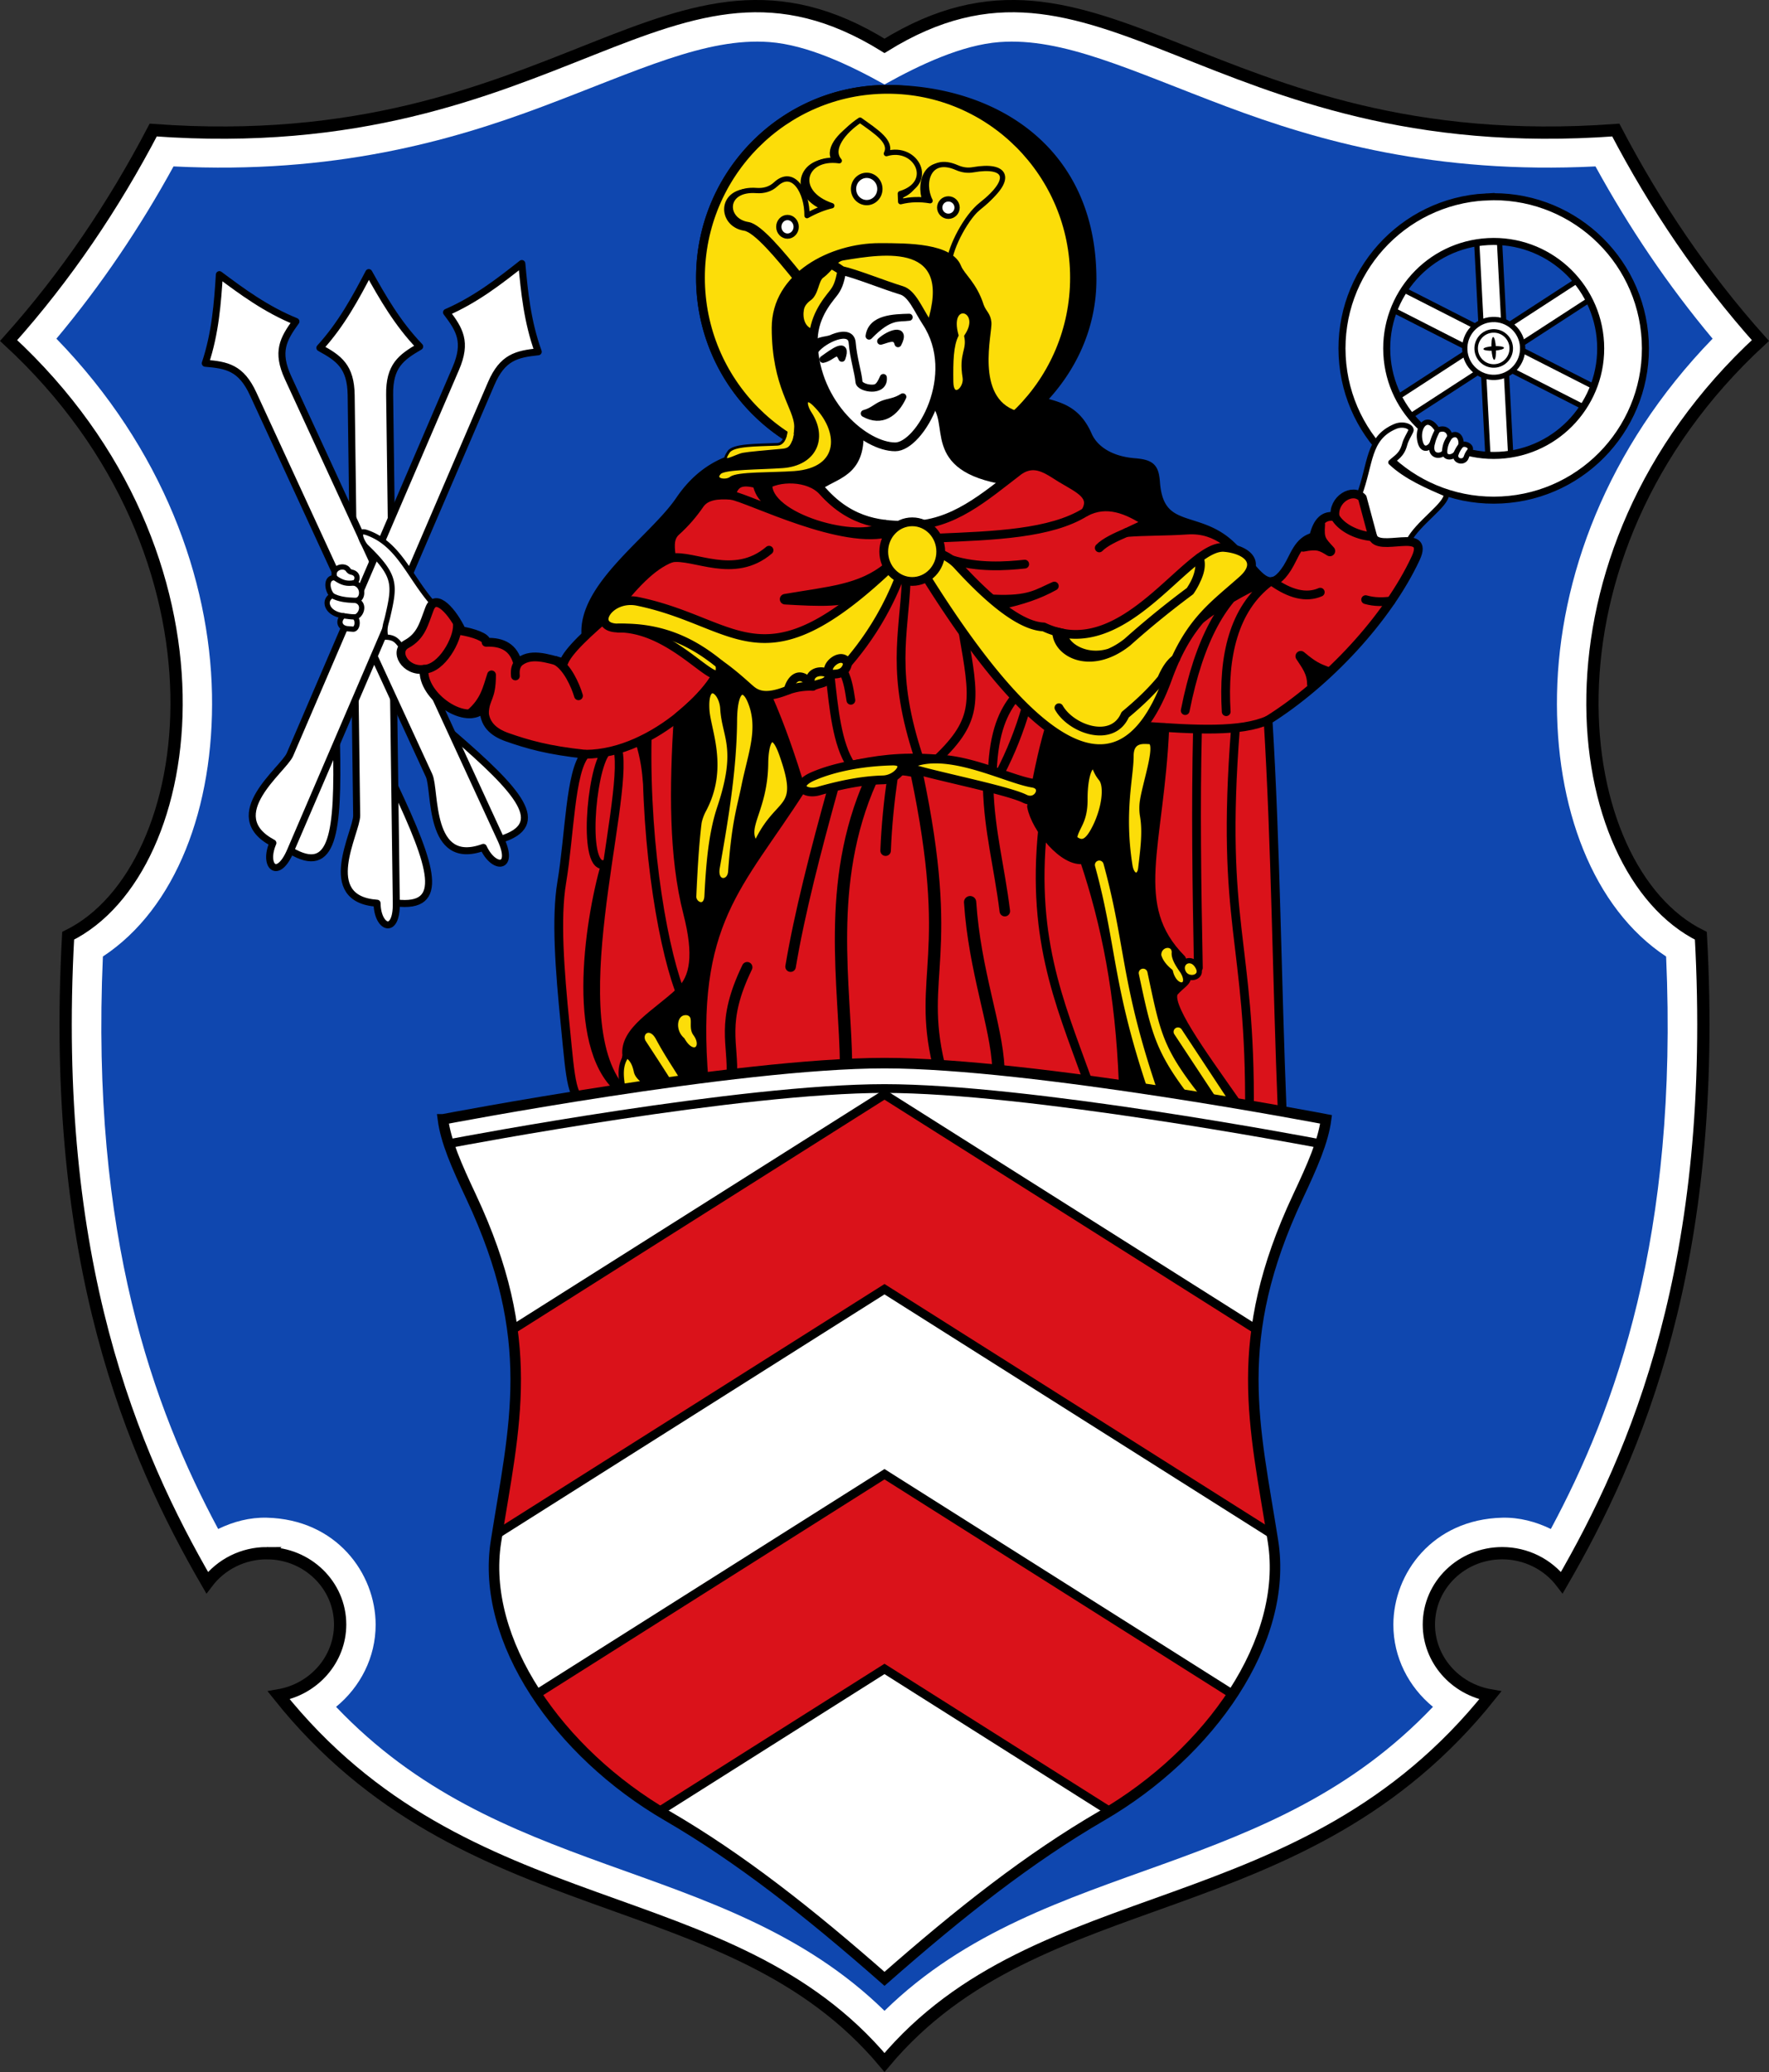<svg height="590.634" width="504.292" xmlns:xlink="http://www.w3.org/1999/xlink" xmlns="http://www.w3.org/2000/svg"><rect width="100%" height="100%" fill="#333333" stroke="none"/><path style="display:inline;opacity:1;fill:#fff;stroke:#000;stroke-width:3.5;stroke-linecap:butt;stroke-linejoin:miter;stroke-miterlimit:4;stroke-dasharray:none" d="M-74.436 626.334c11.553-.001 20.926 9.102 20.92 20.332-.005 9.958-7.44 18.442-17.515 20.19 53.414 66.933 128.515 51.836 172.698 104.644 44.182-52.808 119.283-37.71 172.697-104.645-10.074-1.747-17.51-10.231-17.515-20.189-.006-11.23 9.367-20.333 20.92-20.332 6.702 0 12.998 3.124 16.99 8.398 21.201-36.601 44.769-91.222 39.625-184.399-38.094-18.774-49.931-107.98 16.975-169.666-16.433-18.366-29.964-38.493-41.225-60-116.686 8.595-147.101-62.024-208.467-24-61.366-38.024-91.782 32.595-208.468 24-11.26 21.507-24.792 41.634-41.224 60 66.906 61.685 55.068 150.892 16.975 169.666-5.145 93.177 18.423 147.798 39.625 184.4 3.991-5.275 10.287-8.398 16.99-8.399z" transform="translate(150.48 -183.593)"/><path style="display:inline;opacity:1;fill:#0f47af;stroke:none;stroke-width:3.5" d="M181.115 714.959c27.348-9.883 53.762-20.516 76.894-44.828-6.881-5.635-11.3-14.08-11.28-23.46.033-14.586 11.165-29.973 31.042-30.456 4.866-.118 9.591 1.14 13.848 3.219 18.476-34.48 36.367-83.393 32.865-163.186-20.83-13.704-31.746-42.5-31.104-74.857.648-32.668 13.91-69.88 44.35-101.258-12.854-15.373-23.9-31.805-33.385-49.104-45.636 2.276-79.002-7.23-105.125-17.04-27.38-10.283-46.587-19.776-64.799-18.4-10.684.809-22.669 6.455-32.754 12.08-10.086-5.625-22.07-11.271-32.755-12.08-18.212-1.376-37.418 8.117-64.799 18.4-26.123 9.81-59.488 19.316-105.125 17.04-9.484 17.299-20.53 33.731-33.384 49.104 30.439 31.378 43.7 68.59 44.35 101.258.641 32.356-10.274 61.153-31.104 74.857-3.503 79.793 14.388 128.706 32.865 163.186 4.256-2.08 8.982-3.337 13.847-3.22 19.877.484 31.01 15.871 31.042 30.458.02 9.378-4.398 17.824-11.28 23.459 23.132 24.312 49.546 34.945 76.895 44.828 27.571 9.964 56.332 19.166 79.448 41.824 23.115-22.658 51.876-31.86 79.448-41.824z" transform="translate(150.48 -183.593)"/><g transform="translate(157.479 -183.593)"><g style="display:inline"><path style="display:inline;opacity:1;fill:#fff;stroke:#000;stroke-width:1.5;stroke-linejoin:round" transform="rotate(-153)" d="M-410.656-133.511h86.255v6.503h-86.255zm24.38-35.724 43.127 74.7-5.631 3.25-43.128-74.699zm43.127 3.251-43.127 74.7-5.632-3.252 43.128-74.7z"/><g style="display:inline" transform="rotate(-3)"><circle style="display:inline;opacity:1;fill:#fff;stroke:#000;stroke-width:1.5;stroke-linecap:butt;stroke-miterlimit:4;stroke-dasharray:none" cx="253.159" cy="296.572" r="8.254"/><circle style="display:inline;opacity:1;fill:none;stroke:#000;stroke-width:1;stroke-linecap:butt;stroke-miterlimit:4;stroke-dasharray:none" cx="253.159" cy="296.572" r="5"/></g><path style="display:inline;opacity:1;fill:#fff;stroke:#000;stroke-width:2;stroke-linecap:butt;stroke-miterlimit:4;stroke-dasharray:none" d="M266.07 239.727c-23.853 1.25-42.177 21.599-40.927 45.453 1.25 23.853 21.6 42.178 45.455 40.927 23.853-1.25 42.176-21.602 40.925-45.455-1.25-23.853-21.6-42.175-45.453-40.925zm.666 12.732c16.822-.882 31.173 12.04 32.055 28.861.882 16.822-12.04 31.173-28.861 32.055-16.822.882-31.173-12.04-32.055-28.861-.882-16.822 12.04-31.173 28.861-32.055z"/><path style="opacity:1;fill:#000;stroke:none;stroke-width:.5;stroke-linecap:butt;stroke-linejoin:round;stroke-miterlimit:4;stroke-dasharray:none" d="M268.18 279.67c.356-.017.715 1.424.8 3.216.085 1.792-.136 3.26-.493 3.278-.357.016-.715-1.424-.8-3.217-.085-1.792.136-3.26.493-3.277zm-2.781 3.417c-.02-.357 1.277-.723 2.897-.816 1.62-.094 2.951.119 2.972.475.02.357-1.277.723-2.897.817-1.62.094-2.951-.12-2.972-.476z"/></g><g style="display:inline"><g id="a" style="fill:#fff;stroke:#000"><path style="opacity:1;fill:#fff;stroke:#000;stroke-width:2;stroke-linecap:butt;stroke-linejoin:round;stroke-miterlimit:4;stroke-dasharray:none" d="M-44.505 440.986c14.086 1.645 10.463-10.078-.508-33.335"/><path style="opacity:1;fill:#fff;stroke:#000;stroke-width:2;stroke-linecap:butt;stroke-linejoin:round;stroke-miterlimit:4;stroke-dasharray:none" d="M-37.841 282.371c-5.347 3.111-8.668 5.548-8.56 13.752l1.897 144.955c.12 9.255-5.392 7.082-5.485-.02-16.858-1.18-5.75-20.335-5.812-25.008l-1.568-119.784c-.107-8.204-3.491-10.553-8.917-13.522 6.152-6.726 10.261-14.416 13.944-21.447 3.866 6.932 8.175 14.512 14.501 21.074z"/></g><use xlink:href="#a" width="100%" height="100%" transform="rotate(-24 -72.273 361.796)" style="opacity:1"/><use xlink:href="#a" transform="rotate(24 -24.463 362.612)" width="100%" height="100%"/></g><path style="opacity:1;fill:#fff;stroke:#000;stroke-width:1.5;stroke-linecap:round;stroke-linejoin:round;stroke-miterlimit:4;stroke-dasharray:none" d="M244.08 337.837c2.508-5.087 11.012-10.453 10.747-13.394-5.112-2.235-11.383-4.823-15.81-9.043 1.433-1.376 3.131-2.05 3.937-5.125.363-1.384 1.16-2.545 1.75-3.813.53-1.137-2.045-2.32-4.437-1.312-7.927 3.337-6.885 10.615-10.313 19.687 1.96.306 2.605 11.983 5.115 13.003 2.764.598 5.932.184 9.01-.003z"/><path style="opacity:1;fill:#fff;stroke:#000;stroke-width:1.5;stroke-linecap:round;stroke-linejoin:round;stroke-miterlimit:4;stroke-dasharray:none" d="M247.235 308.9c-.623-3.784 2.188-7.463 5.094-2.688 2.233-1 3.496.447 3.5 1.875 2.207-1.754 3.563.592 3.125 2.5 1.104-1.004 3.344.299 2.594 1.407-.385.568-.703.912-1.031 1.906-.632 1.914-3.617 1.13-2.938-.938-1.392 1.372-3.239 1.061-3.25-.5-.849 1.422-4.673 1.595-3.437-2.75-.473 1.414-2.993 3.217-3.657-.812z"/><path style="opacity:1;fill:#fff;stroke:#000;stroke-width:1.5;stroke-linecap:round;stroke-linejoin:round;stroke-miterlimit:4;stroke-dasharray:none" d="M257.58 312.962a9.377 9.377 0 0 1 1.374-2.375m-4.625 1.875c.113-2.232.82-3.275 1.5-4.375m-4.937 1.625c.404-1.487.957-2.533 1.437-3.5M-34.17 355.525c-6.823-7.886-9.623-16.943-18.75-20.125-3.27-1.14-1.292 2.997-.188 4.062 8.609 8.308 8.264 10.686 6.125 20-.446 1.941-1.099 3.052-.563 5.75 2.94.02 3.48 1.552 4.625 2.75 4.714-1.674 6.614-7.218 8.75-12.437zM-61.994 348.3c-1.232-2.755 2.539-4.002 3.713-2.343.524.741.902.66 1.414.84 1.8.634 1.238 2.758.22 2.96 2.897.65 2.88 4.61.708 4.995 2.937 1.123 1.125 4.813-.486 4.684 1.236.79.878 3.757-.575 3.492l-1.635-.133c-2.49-.442-2.29-2.727-.928-3.668-5.002-.6-5.78-4.601-3.226-5.745-1.63-1.81-1.78-5.356.795-5.083z"/><path style="opacity:1;fill:#fff;stroke:#000;stroke-width:1.5;stroke-linecap:round;stroke-linejoin:round;stroke-miterlimit:4;stroke-dasharray:none" d="M-59.563 359.127c1.263.153 2.12.326 3.138.31m-6.364-6.055c1.9 1.011 3.838 1.274 6.85 1.37m-6.055-6.453c2.16 1.554 3.489 1.713 5.348 1.459"/><g><g style="display:inline"><path style="display:inline;opacity:1;fill:#000;stroke:#000;stroke-width:2.5;stroke-linejoin:round" d="M194.572 340.198c-9.738-10.71-21.45-3.789-22.618-18.986-.323-4.2-1.154-5.36-6-5.75-7.544-.608-11.783-4.093-13.375-7.75-3.291-7.561-8.437-8.29-13.367-9.732 8.917-9.16 14.617-21.171 14.617-34.735 0-37.65-28.87-54.187-58.313-54.187-29.444 0-53.312 24.036-53.312 53.687a53.736 53.736 0 0 0 24.953 45.47c3.074 8.892-17.085-2.27-30.819 17.987-7.497 11.06-27.955 24.51-26.781 38.538"/><ellipse style="display:inline;opacity:1;fill:#fcdd09;stroke:#000;stroke-width:2.5;stroke-linejoin:round;stroke-miterlimit:4;stroke-dasharray:none" cx="95.516" cy="262.745" rx="53.313" ry="53.688"/></g><g style="display:inline"><path style="display:inline;opacity:1;fill:none;stroke:#000;stroke-width:1.5;stroke-linejoin:round;stroke-miterlimit:4;stroke-dasharray:none" d="M112.06 259.585c.49-4.83 4.994-13.322 9.192-16.617 9.454-7.419 7.24-11.66-2.298-9.988-1.583.278-3.077-.712-4.684-1.414-8.036-3.507-10.228 5.089-7.602 10.253-2.799-.48-5.598-.433-8.397.265l-.088-2.298c10.119-3.08 4.544-13.96-3.978-11.402 1.648-3.353-2.678-6.104-7.513-9.546-4.882 3.245-8.738 7.597-5.922 10.872-10.257-1.448-13.428 9.734-2.12 13.523-2.136.5-4.466 1.387-7.072 2.829.08-6.566-3.878-13.652-8.927-8.927-1.492 1.395-3.435 1.169-5.48 1.016-9.58-.714-9.466 9.376-2.387 10.474 3.307.513 9.763 8.375 14.584 14.319"/><path style="display:inline;opacity:1;fill:#fcdd09;stroke:#000;stroke-width:1.5;stroke-linejoin:round;stroke-miterlimit:4;stroke-dasharray:none" d="M113.06 258.585c.49-4.83 4.993-13.322 9.192-16.617 9.453-7.419 7.239-11.66-2.298-9.988-1.583.278-3.077.083-4.685-.618-8.035-3.507-10.227 4.292-7.601 9.457-2.8-.48-5.598-.433-8.397.265l-.088-2.298c10.118-3.08 4.544-13.96-3.978-11.402 1.648-3.354-2.679-6.104-7.513-9.546-4.882 3.245-8.738 8.304-5.922 11.579-10.258-1.448-13.428 9.027-2.121 12.816-2.136.5-4.465 1.387-7.071 2.829.08-6.566-3.879-13.652-8.928-8.927-1.491 1.395-3.434 1.92-5.48 1.767-9.58-.714-9.466 8.624-2.386 9.723 3.307.513 9.763 8.375 14.584 14.319"/><ellipse style="display:inline;opacity:1;fill:#fff;stroke:#000;stroke-width:1.5;stroke-linejoin:round;stroke-miterlimit:4;stroke-dasharray:none" cx="89.592" cy="237.46" rx="3.757" ry="3.889"/><circle style="opacity:1;fill:#fff;stroke:#000;stroke-width:1.5;stroke-linejoin:round;stroke-miterlimit:4;stroke-dasharray:none" cx="112.883" cy="242.764" r="2.475"/><ellipse style="opacity:1;fill:#fff;stroke:#000;stroke-width:1.5;stroke-linejoin:round;stroke-miterlimit:4;stroke-dasharray:none" cx="67.009" cy="248.244" rx="2.475" ry="2.652"/></g><g style="display:inline"><path style="opacity:1;fill:#000;stroke:#000;stroke-width:.75;stroke-linejoin:round;stroke-miterlimit:4;stroke-dasharray:none" d="M68.703 309.413c.33-.975.54-2.327.604-4.203.005-5.204-6.415-11.221-6.415-28.185 0-15.398 16.557-23.75 30.312-23.75 8.367 0 20.472.024 22.938 6.25.974 2.46 4.479 4.875 6.437 11.062.753 2.037 1.959 2.491 2.188 4.875.362 2.889-4.886 21.628 7.45 25.624-19.529 16.434-37.64 20.735-63.514 8.327z"/><path style="opacity:1;fill:#fcdd09;stroke:#000;stroke-width:.75;stroke-linejoin:round;stroke-miterlimit:4;stroke-dasharray:none" d="M113.917 292.462c.072 5.145 3.89 1.81 3.387-1.25-1.14-6.953 1.343-7.774.438-11.812 5.238-7.522-5.25-10.525-2.325-.188-1.466 2.861-1.582 7.386-1.5 13.25zm-6.775-16.5c7.56-23.592-12.215-20.524-24.313-18.5-2.167.363-3.132 2.994-5.875 5-1.504 1.1-1.404 4.9-3.562 6.438-1.017.724-1.839 1.703-2.063 2.875-.466 2.437.26 5.363 2.875 6m-.654 23.59c-1.619-2.496-1.594-4.997 1.06-2.386 7.446 7.323 7.927 18.281-5.656 19.268-6.468.47-16.281.118-18.12 1.591-1.32 1.059-5.046.587-3.093-1.414 1.39-1.425 11.35-1.311 17.854-1.768 9.273-.65 12.634-8.077 7.955-15.29z"/><path d="M67.001 306.592c-.147 2.406-1.664 3.604-2.832 3.653-5.95.253-12.593.119-13.954 2.169-2.766 4.169 1.898 1.038 4.155.618 1.663-.309 6.176-.688 11.263-1.153 1.371-.125 2.848-1.678 3.148-4.497z" style="fill:#fcdd09;stroke:none"/><path style="opacity:1;fill:none;stroke:#000;stroke-width:.75;stroke-linejoin:round;stroke-miterlimit:4;stroke-dasharray:none" d="M66.58 306.639c-.148 2.406-1.243 3.557-2.41 3.606-5.95.253-12.594.119-13.955 2.169-2.766 4.169 1.898 1.038 4.155.618 1.663-.309 6.176-.688 11.263-1.153 1.371-.125 2.442-.615 3.07-2.466"/></g><path d="M129.367 320.554c-23.655-3.82-14.327-16.531-20.604-22.397l-21.34 8.4c.624 12.026-7.053 12.155-11.804 15.788 14.972 16.75 37.007 13.19 53.748-1.79z" style="fill:#fff;stroke:none;stroke-width:.2;stroke-linejoin:round;stroke-miterlimit:4;stroke-dasharray:none"/><path style="opacity:1;fill:none;stroke:#000;stroke-width:2.5;stroke-linejoin:round;stroke-miterlimit:8;stroke-dasharray:none" d="M129.367 320.554c-23.655-3.82-14.327-16.531-20.604-22.397l-21.34 8.4c.624 12.026-7.053 12.155-11.804 15.788"/><g><path style="display:inline;opacity:1;fill:#fff;stroke:#000;stroke-width:2.5;stroke-linejoin:round;stroke-miterlimit:8;stroke-dasharray:none" d="M82.477 260.706c4.126.91 11.88 4.088 17.06 5.657 2.96.897 4.713 5.439 7.07 9.016 9.928 15.066-1.851 35.59-8.881 35.59-8.525 0-22.786-11.927-23.36-29.517-.233-7.166 3.853-11.91 5.725-14.293 1.041-1.326 1.853-2.918 2.386-6.453-1.36-.833-2.348-2.038-5.126-1.944 2.445-.088 3.612 1.102 5.126 1.944"/><path style="opacity:1;fill:none;stroke:#000;stroke-width:2;stroke-linecap:round;stroke-linejoin:round;stroke-miterlimit:4;stroke-dasharray:none" d="M79.735 279.962c-2.003.934-5.18.116-4.718 3.375 2.341-3.024 10.065-6.531 10.437-2.062.373 4.467 1.719 8.517 1.938 11.192.159 1.939 7.37 3.217 6.942-1.27-1.165 2.73-1.883 2.906-2.84 3.034M90.267 279.4c.699-5.142 7.075-5.257 11.437-5.375-3.135.437-5.472-.723-11.437 5.375z"/><path style="opacity:1;fill:#000;stroke:#000;stroke-width:2;stroke-linecap:round;stroke-linejoin:round;stroke-miterlimit:4;stroke-dasharray:none" d="M88.892 301.462c4.974 2.773 8.913-.149 11-4.75-2.315 1.476-3.955 1.368-5.794 2.109-1.789.72-2.776 1.983-5.206 2.641zM82.521 285.72c-1.388-3.277-2.716-.198-5.391.31 2.923-2.094 7.111-5.29 5.391-.31zM98.52 281.566c-.62-2.618-3.006-1.193-4.95-.707 2.263-2.136 7.478-4.14 4.95.707z"/></g></g><g><path style="opacity:1;fill:#000;stroke:#fff;stroke-width:.2;stroke-linejoin:round;stroke-miterlimit:8;stroke-dasharray:none" d="M10.264 499.001c-4.946-2.327-4.953-6.49-6.63-23.334-1.55-15.586-2.692-30.336-.972-40.57 2.254-13.41 2.392-31.588 6.718-36.505-10.823-1.157-16.554-2.862-22.274-4.861-4.005-1.4-6.81-3.888-6.54-8.485-4.893 5.78-17.89-3.201-17.148-10.872-5.38.743-8.735-5.159-5.038-7.16 4.3-2.326 4.984-5.972 6.54-9.987 1.778-5.007 6.795 1.04 9.193 6.187 3.137.519 7.356 1.86 6.983 3.27 4.663-.207 7.885 1.508 9.015 6.01 3.396-3.273 8.324-1.442 13.082-.176 1.149-3.277 7.09-8.766 14.319-14.85 5.298-6.823 10.675-12.866 16.44-15.026-.263-2.369-.941-5.562 1.237-7.513 2.751-2.463 4.964-5.097 6.806-7.778 1.734-2.522 5.13-2.882 9.016-2.563 1.065-5.145 5.162-3.942 9.457-2.652 3.716-2.785 12.65-2.935 16.617 1.503 8.371 9.365 17.368 9.723 24.582 9.723 12.545 0 21.495-8.105 31.368-15.645 4.731-3.263 8.658.203 12.021 2.21 5.198 3.093 9.67 4.95 6.894 9.634 6.033-3.185 11.88-.824 17.678 3.005l-6.01 2.829c5.549-.44 10.755-.272 17.412-.707 17.576-1.151 19.946 24.162 28.461 10.783 2.103-3.304 3.02-7.7 7.513-8.839 1.054-4.608 3.16-6.321 6.099-5.745-.68-4.928 5.014-8.358 7.778-5.392l2.917 10.872c1.252 5.146 16.603-2.899 12.286 6.364-8.04 17.251-25.192 35.553-42.073 46.139 2.213 36.19 2.463 72.612 4.066 112.43"/><g style="opacity:1"><path style="opacity:1;fill:#da121a;stroke:#000;stroke-width:2.5;stroke-linejoin:round;stroke-miterlimit:8;stroke-dasharray:none" d="M899.482 362.316c-1.086.103-2.217.497-3.4 1.313-9.873 7.54-18.824 15.644-31.37 15.644-7.213 0-16.21-.357-24.581-9.722-3.967-4.438-12.901-4.288-16.617-1.502-4.296-1.29-8.392-2.493-9.457 2.652-3.886-.32-7.282.04-9.016 2.563-1.842 2.68-4.056 5.315-6.807 7.779-2.178 1.95-1.498 5.142-1.236 7.512-5.765 2.159-11.143 8.204-16.441 15.027-7.23 6.083-13.17 11.57-14.319 14.848-4.757-1.266-9.686-3.097-13.082.177-1.13-4.502-4.352-6.217-9.015-6.01.372-1.41-3.846-2.752-6.983-3.27-2.398-5.148-7.414-11.195-9.191-6.188-1.557 4.015-2.242 7.661-6.541 9.988-3.697 2-.343 7.904 5.037 7.16-.742 7.67 12.256 16.65 17.148 10.871-.27 4.598 2.536 7.087 6.541 8.487 5.72 1.998 11.45 3.704 22.274 4.86-4.326 4.917-4.463 23.094-6.717 36.505-1.72 10.235-.58 24.984.97 40.57 1.677 16.845 1.686 21.007 6.632 23.334l197.812 2.299c-1.603-39.818-1.853-76.24-4.066-112.43 16.88-10.585 34.032-28.887 42.072-46.138 4.317-9.263-11.033-1.22-12.285-6.366l-2.916-10.87c-2.764-2.967-8.46.462-7.78 5.39-2.938-.576-5.043 1.138-6.097 5.746-4.494 1.138-5.411 5.534-7.514 8.838-8.516 13.379-10.885-11.934-28.46-10.783-6.658.436-11.864.267-17.413.707l6.01-2.828c-5.798-3.83-11.646-6.19-17.678-3.004 2.776-4.685-1.697-6.542-6.894-9.635-2.522-1.505-5.362-3.831-8.62-3.524zm-88.695 56.557c5.035 3.068 10.863 6.11 13.43 8.838 4.093 9.162 6.971 17.943 9.732 26.771-17.683 27.674-31.518 37.59-27.654 83.141l-22.545 6.002c-.06-4.029-.536-7.31.5-13.313-.836-7.046 8.623-11.913 15.158-18.11 4.178-3.963 5.266-10.412 2.186-22.442-4.138-16.16-3.974-35.418-2.7-55.922 5.85-4.899 10.937-9.833 11.893-14.965zm126.838 18.012c-1.527 34.269-10.404 50.694 4.75 65.99 2.779 6.84 1.528 5.44-2 9.25-2.896 3.128 7.706 17.558 17.125 31L925.75 538c-.975-25.246-4.942-45.088-11.125-63.5-5.733 1.147-13.84-8.884-15-15.125 1.521-7.374 2.877-14.913 5.06-22.287z" transform="translate(-763.046 -45.913)"/><g style="opacity:1;fill:none;stroke:#000"><path style="opacity:1;fill:none;stroke:#000;stroke-width:3.5;stroke-linecap:round;stroke-linejoin:round;stroke-miterlimit:4;stroke-dasharray:none" d="M119.07 440.754c1.305 19.702 7.558 35.368 8.043 47.11m-36.349-81.759c-13.044 29.328-7.248 58.812-7.048 81.223m20.107-83.388c11.106 52.684.254 57.358 6.228 82.879"/><path style="opacity:1;fill:none;stroke:#000;stroke-width:3;stroke-linecap:round;stroke-linejoin:round;stroke-miterlimit:4;stroke-dasharray:none" d="M95.556 345.471c-7.722 6.288-16.674 6.771-29.227 8.929 9.209.522 18.47 1.09 21.74-2.272zm121.082 33.15c-.033-3.356-1.51-5.237-3.309-7.971 3.5 2.948 4.823 3.483 7.426 4.474-1.973.34-3.474 1.328-4.117 3.497zm2.118-45.516c-.348 4.293.357 4.757 2.886 7.545-2.46-1.529-3.538-2.123-7.635-1.303M55.52 459.315c-7.712 15.91-3.78 21.777-4.413 31.368m28.973-82.706c-5.093 18.365-9.664 36.068-12.186 51.161m56.32-51.069c.364 12.473 3.136 22.321 4.756 35.248M96.95 405.198c-.98 6.834-1.69 13.814-1.966 20.883"/><path style="opacity:1;fill:none;stroke:#000;stroke-width:2.5;stroke-linecap:round;stroke-linejoin:round;stroke-miterlimit:4;stroke-dasharray:none" d="M-19.395 386.873c.252-4.667 2.033-3.932 2.038-10.908-1.29 3.85-1.877 7.477-6.223 11.123 1.367-1.293 3.916-1.248 4.185-.215zm-7.685-25.05c.103 4.066-4.447 12.373-9.502 12.55m26.693-1.678c-.36.86-.86 1.38-.663 3.58m11.509-4.37c3.27 1.757 5.596 7.052 6.478 10.026m54.315-41.498c-9.984 8.495-21.384 1.13-27.798 2.21m100.69 1.757c-5.402.58-13.37 1.12-20.954-1.284m29.391 7.534c-4.553 2.533-9.352 4.087-15.142 5.352l-2.176-1.658c10.259.456 12.369-1.525 17.318-3.694zm8.871-21.089c-9.858 6.19-26.087 6.718-42.139 7.402m-14.978-3.922c-5.351 5.824-32.493-1.054-33.392-10.728l-2.98-.244c1.256 4.678 4.85 5.403 7.753 7.669m-15.203-4.95c5.343.945 31.909 14.593 45.42 10.493m67.187.114c-3.11 1.341-6.092 2.71-7.726 4.38m75.937 14.75c2.613.75 4.937.632 7.221.396m-33.841-5.576c5.04 3.577 9.642 4.81 13.683 3.055m4.211-21.513c1.504 2.785 5.727 5.31 10.764 5.712m-53.475 49.55c4-20.262 10.896-32.674 20.562-38.437l1.125 2.063c-4.643 1.855-11.838 5.966-17.362 10.372m7.362 26.315c-.973-15.834 2.163-29.247 12.25-36.937m-5.625 151.312c.431-49.648-8.383-52.831-3.983-109.755m-10.826.319c-.534 21.865-.206 44.88.247 68.061m19.87-70.592c-7.683 3.463-20.666 2.77-35.782 1.664M37.046 467.977c-5.092-11.835-10.664-41.893-10.04-74.218l-2.128 1.061c1.539 4.964 1.948 8.696 2.209 12.265m-8.43-9.894c3.362 15.04-17.1 78.696 1.769 97.837-15.668-10.941-10.187-48.149-5.3-65.146-6.613 2.654-4.17-26.694.089-31.861m124.891 18.78c-4.093 33.298 4.3 52.184 12.122 73.882m-20.346-108.345c-3.27 4.067-6 9.675-6.466 20.991l2.147.721c3.223-6.188 5.615-12.377 7.424-18.566m-34.134-36.34c-.686 15.64-4.43 26.312 3.633 50.547l-5.34 3.663c.955-.043 2.529.172 4.898.718M79.118 375.7c1.073 9.917 2.02 20 6.009 26.03 6.698-1.39 13.648-2.634 24.582-1.773 11.914-11.331 10.685-16.946 7.37-36.045m-34.12 11.03c1.39 2.984 1.694 5.607 2.12 8.27M9.38 398.592c20.139-.062 38.691-20.671 38.36-25.632"/></g></g><path style="opacity:1;fill:#fcdd09;stroke:#000;stroke-width:2.5;stroke-linejoin:round;stroke-miterlimit:8;stroke-dasharray:none" d="M191.548 339.637c-10.666-.922-28.52 33.55-51.488 22.665-5.603-.221-13.632-5.587-24.614-17.627-2.374-2.602-6.883-4.874-13.78-4.596 29.665 49.535 58.552 78.686 73.707 36.947 5.865-16.153 12.901-20.6 21.307-28.091 5.782-5.154 1.024-8.766-5.132-9.298zm-89.881.442c-41.523 41.799-47.148 21.178-77.35 14.938-8.25-1.705-13.764 7.601-5.48 7.601 17.013 0 30.068 21.024 28.904 10.342 4.136 2.912 7.169 5.837 8.838 7.248 2.04 1.723 4.824 2.456 10.607.088a18.702 18.702 0 0 1 6.983-1.06c2.22-1.155 4.557-.595 4.95-3.536 2.424.209 4.482-.178 5.038-3.005 8.735-10.116 14.19-21.088 17.51-32.616zm-27.275 64.758c-6.05 2.599-2.465 5.377 1.5 4.25 5.397-1.534 11.904-3.03 18.312-3.187 4.615-.113 8.05-5.503 2.688-5.375-7.93.189-16.123 1.574-22.5 4.312zm26.25-2.75c10.419-6.379 28.25 3.446 36.25 4.75 4.359.711 1.573 6.333-2.25 4.438-5.27-2.613-27.592-6.875-34-9.188z"/><path style="opacity:1;fill:#fcdd09;stroke:#000;stroke-width:1.5;stroke-linecap:round;stroke-linejoin:round;stroke-miterlimit:4;stroke-dasharray:none" d="M179.767 460.587c-1.202-2.93 2.675-4.771 4.375-1.125 1.389 2.98-3.247 3.876-4.375 1.125zm0 0c-1.333-1.854-2.484-3.662-2.5-5.187.374-3.46-4.608-2.946-4.438.562.436 1.605 1.544 3.125 3.313 4.563 1.284 5.414 6.279 4.805 3.625.062zm-1.054 15.163a2 2 0 0 0-2.043 3.078l13.812 20.938a2 2 0 0 0 3.319-2.233l-13.813-20.937a2 2 0 0 0-1.275-.846zm-10.738-16.744a2 2 0 0 0-1.54 2.373c3.71 17.382 4.706 22.691 16.202 37.201a2 2 0 0 0 3.134-2.484c-11.263-14.217-11.703-18.117-15.423-35.551a2 2 0 0 0-2.373-1.54zm-12.612-30.785a2 2 0 0 0-1.4 2.457c6.225 22.705 4.814 33.632 15.348 64.615a2 2 0 0 0 2.537 1.25 2 2 0 0 0 1.25-2.537c-10.406-30.608-8.927-41.22-15.278-64.385a2 2 0 0 0-2.457-1.4zm-1.015-26.384c-1.63.2-2.558 4.523-2.536 9.688.026 6.484-2.457 7.705-3.006 11 1.957 1.564 3.512 1.6 5.87-3.125 2.652-5.315 3.522-11.674 1.738-13.875-1.257-1.55-1.444-2.488-2.066-3.688zm10.59-2.75c.004 6.045-2.757 15.89-.32 31.25.545 3.431 2.788 3.55 3.099.813.577-5.087 1.346-10.167.546-14.875a13.59 13.59 0 0 1 0-4.625c.91-5.521 4.784-16.599 1.914-16.688-1.559-.048-5.242-.665-5.24 4.125zM35.079 494.962l2.938-2.125c-1.162-2.887-4.501-7.11-7.938-13.562-2.183-3.82-5.511-1.586-4.25 1.25 3.38 5.169 6.69 10.252 9.25 14.437zm3.563-22.687c2.686.881.765 3.818 2.062 5.812 3.147 4.132-.6 7.366-3.687 1.938-3.2-2.775-2.291-8.441 1.625-7.75zm-17.938 25.437c-.623-4.874-2.368-9.549.5-13.312 1.7 1.046 2.344 2.72 2.75 4.625.474 2.221 4.581 4.481 7.125 5.625m20.813-105.563c.068-9.062 2.614-10.127 4.5-5.562 3.185 7.714.147 14.762-1.75 24.062-1.311 6.425-2.795 10.385-3.813 24.5-.253 3.517-4.696 3.57-3.875-1.125 2.103-12.02 4.828-27.247 4.938-41.875zm-7.875-3.062c-.57-8.96 4.263-5.564 4.562-.438.473 8.102 4.85 11.12-.875 28.25-2.265 6.778-3.132 14.91-3.625 25.125-.2 4.145-3.917 2.482-3.812.125.36-8.067.823-15.368 1.483-20.741.137-1.11.758-2.773 1.289-3.758 6.51-12.064 1.34-22.865.978-28.563zm14.03 38.187c-3.872-4.676 2.594-9.425 2.726-23.125.057-5.948 1.858-10.267 4.61-2.5 5.986 16.9-1.062 11.892-7.336 25.625z"/><path style="opacity:1;fill:none;stroke:#000;stroke-width:2.5;stroke-linecap:round;stroke-linejoin:round;stroke-miterlimit:4;stroke-dasharray:none" d="M183.657 348.681c.998-2.175 1.42-4.233.752-6.074.551 3.25-.53 6.397-2.642 9.48a255.309 255.309 0 0 0-17.875 14.563c-10.482 8.303-20.057 3.042-20.14-2.964l1.879.427c.033 3.607 6.12 7.701 13.002 5.653m19.034 1.637c-1.695 1.24-2.932 3.282-3.963 5.684-3.186 3.906-6.755 7.172-10.437 10.25-3.583 8.327-15.415 4.106-18.875-2M47.74 372.96c-6.653-5.41-15.492-10.726-28.903-10.342m65.319 10.077c-1.495-3.715-7.108.867-5.039 3.005-3.912-1.884-7.014.77-4.95 3.535-3.61-5.117-6.203-1.984-6.982 1.06"/></g><ellipse style="opacity:1;fill:#fcdd09;stroke:#000;stroke-width:2.5;stroke-linejoin:round;stroke-miterlimit:8;stroke-dasharray:none" cx="102.579" cy="340.837" rx="8.125" ry="8.5"/></g><g><path style="opacity:1;fill:#fff;stroke:none;stroke-width:3;stroke-linecap:butt;stroke-miterlimit:4;stroke-dasharray:none" d="M-24.214 502.667c.83 6.272 3.805 13.048 8.01 22C3.035 565.616-3.85 589.657-9.09 623c-4.439 28.25 17.834 60.18 48.774 78.167 20.847 12.119 40.487 27.603 61.984 46.5 21.496-18.897 41.136-34.381 61.983-46.5 30.94-17.987 53.213-49.917 48.774-78.167-5.24-33.343-12.125-57.384 7.113-98.333 4.205-8.952 7.18-15.728 8.01-22 0 0-83.581-16.028-125.88-16.028-42.3 0-125.88 16.028-125.88 16.028z" transform="translate(150.48 -183.593)"/><path style="opacity:1;fill:#da121a;stroke:#000;stroke-width:2.5;stroke-linecap:butt;stroke-miterlimit:4;stroke-dasharray:none" d="M101.666 603.822 2.447 666.533c8.457 12.88 20.782 24.571 35.106 33.313l64.113-40.524 64.115 40.524c14.323-8.741 26.65-20.432 35.106-33.31zm0-108.238L-4.445 562.65c2.708 20.256-.973 37.558-4.295 58.213l110.406-69.779 110.408 69.781c-3.322-20.656-7.003-37.958-4.295-58.215z" transform="translate(150.48 -183.593)"/><path style="opacity:1;fill:none;stroke:#000;stroke-width:2.5;stroke-linecap:butt;stroke-miterlimit:4;stroke-dasharray:none" d="M225.832 509.598c-4.942-.94-83.189-15.715-124.166-15.715-40.977 0-119.224 14.775-124.166 15.715" transform="translate(150.48 -183.593)"/><path style="opacity:1;fill:none;stroke:#000;stroke-width:3;stroke-linecap:butt;stroke-miterlimit:4;stroke-dasharray:none" d="M-24.214 502.667c.83 6.272 3.805 13.048 8.01 22C3.035 565.616-3.85 589.657-9.09 623c-4.439 28.25 17.834 60.18 48.774 78.167 20.847 12.119 40.487 27.603 61.984 46.5 21.496-18.897 41.136-34.381 61.983-46.5 30.94-17.987 53.213-49.917 48.774-78.167-5.24-33.343-12.125-57.384 7.113-98.333 4.205-8.952 7.18-15.728 8.01-22 0 0-83.581-16.028-125.88-16.028-42.3 0-125.88 16.028-125.88 16.028z" transform="translate(150.48 -183.593)"/></g></svg>
